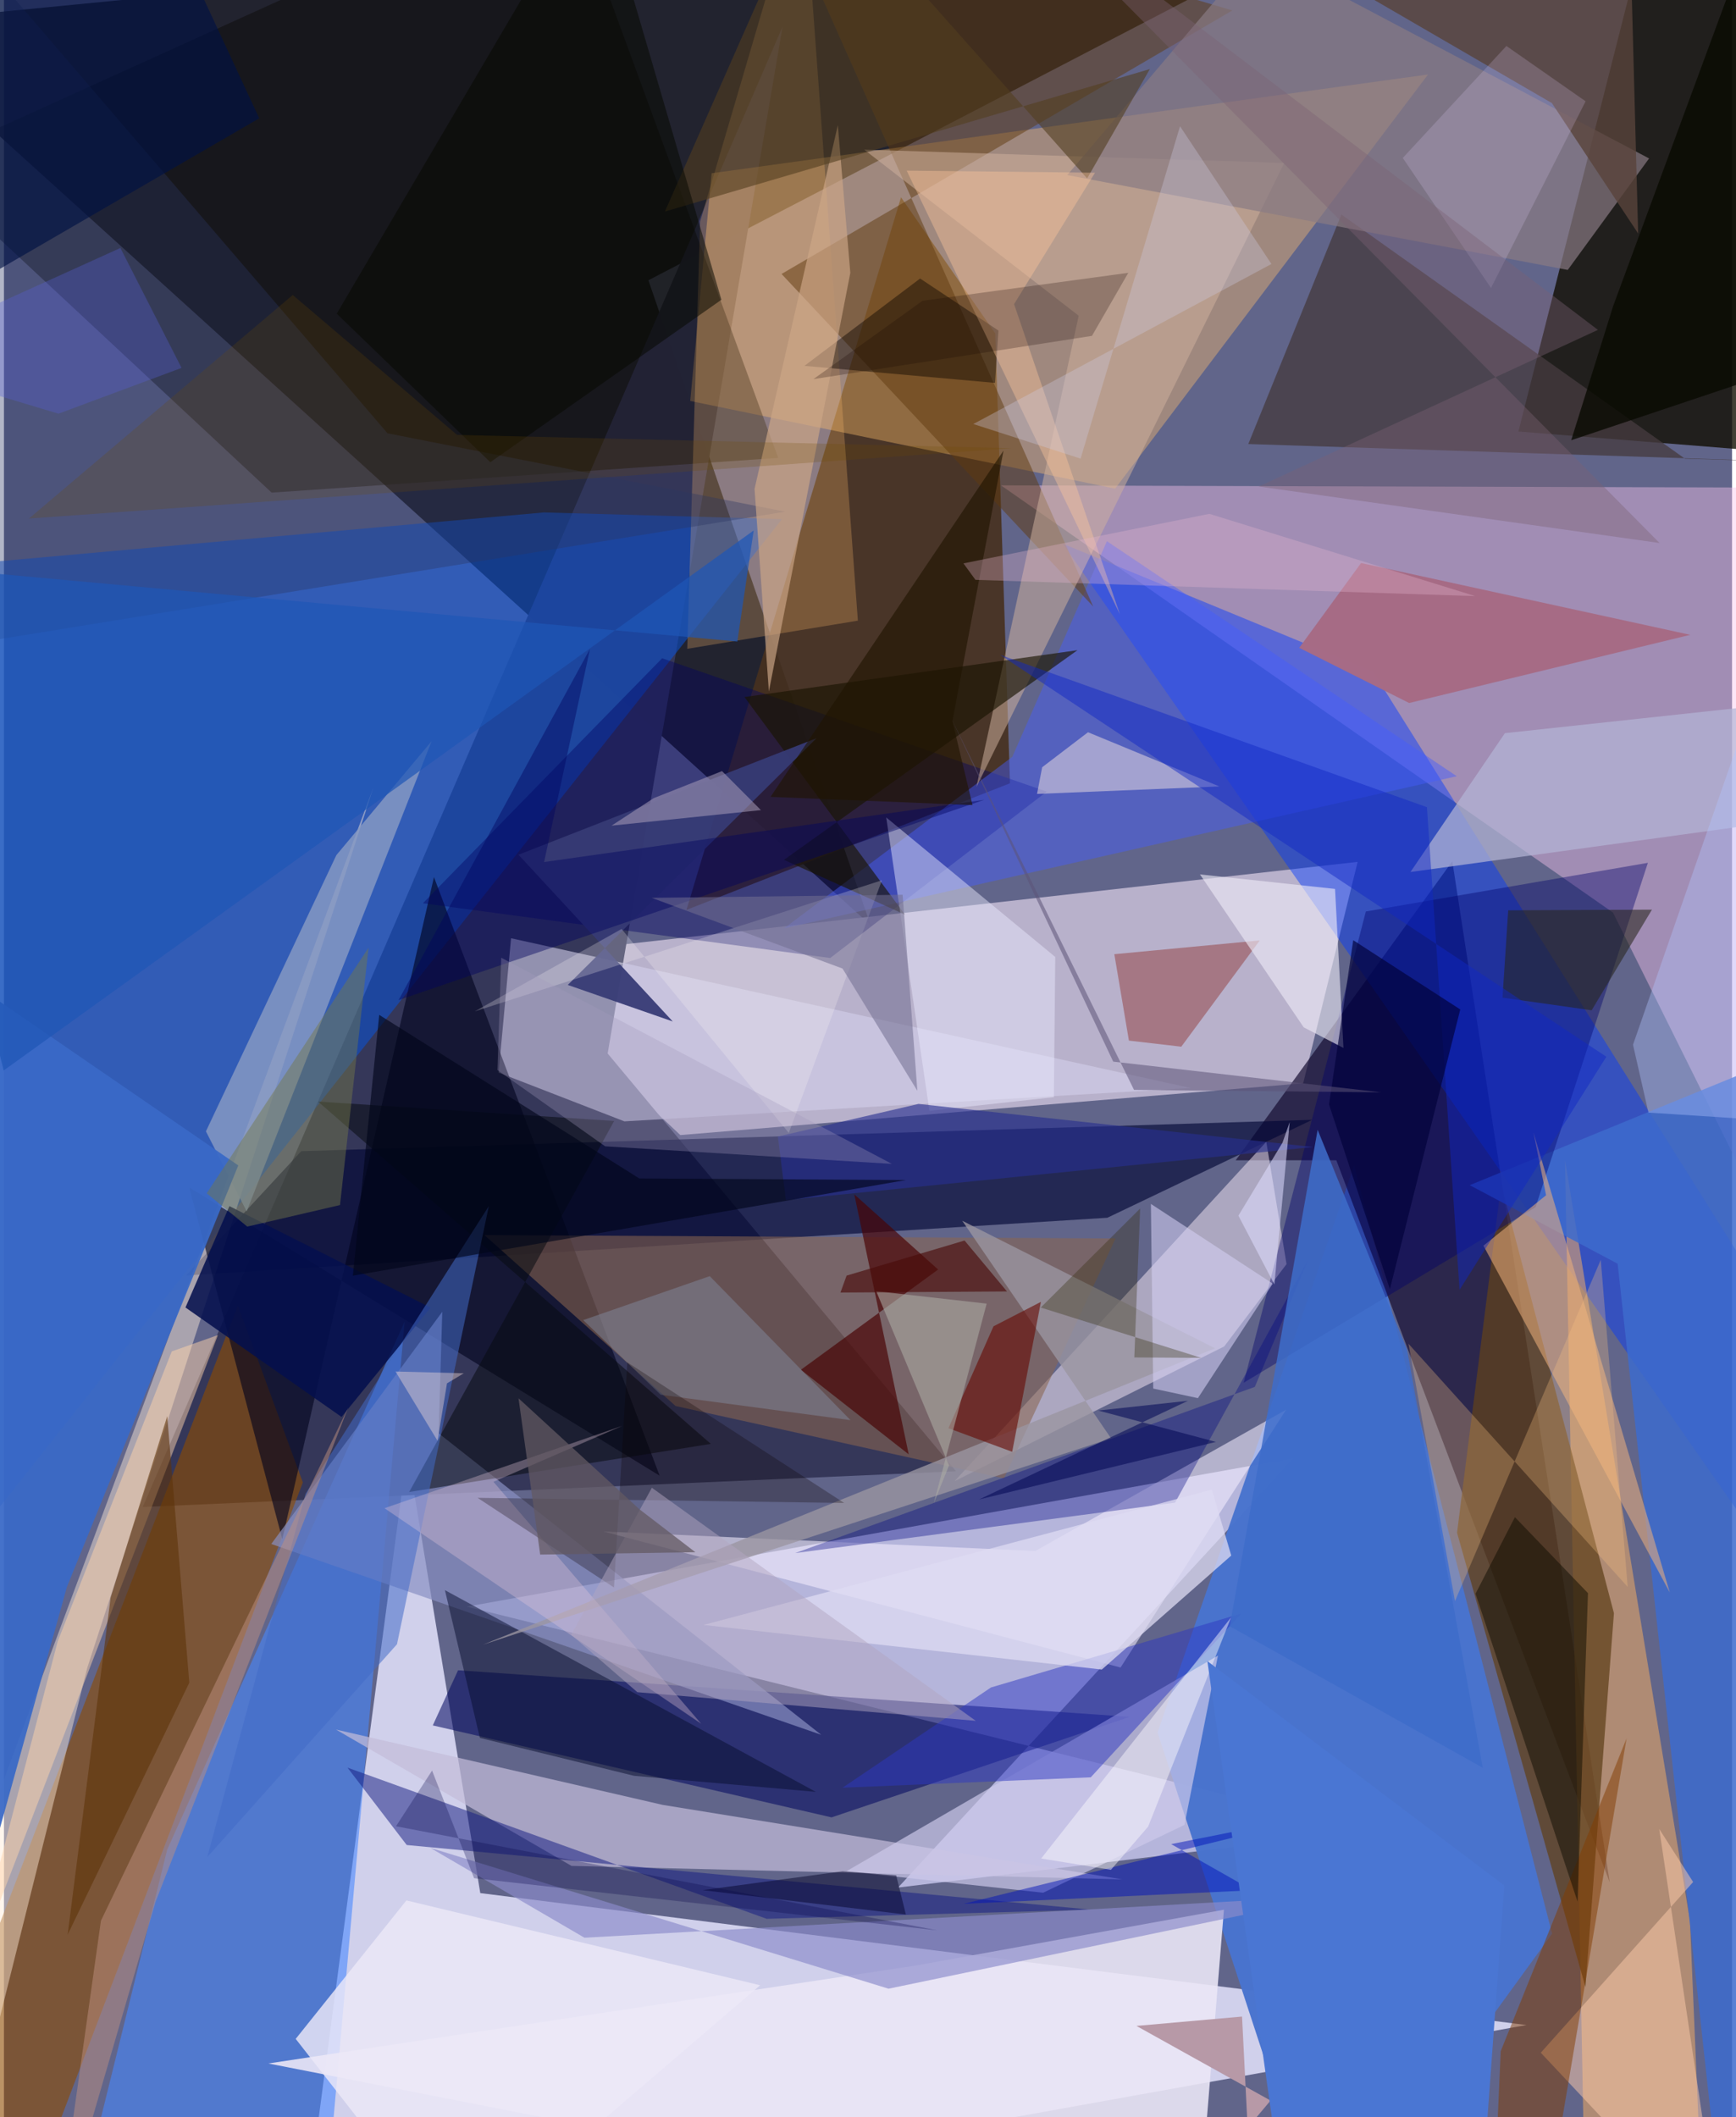<svg xmlns="http://www.w3.org/2000/svg" width="228" height="278" viewBox="0 0 836 1024"><path fill="#61658a" d="M0 0h836v1024H0z"/><path fill="#d1d1ec" fill-opacity=".984" d="M144.066 1086l592.477-106.562-506.11-63.818-35.314-213.75z"/><path fill="#0e0e11" fill-opacity=".749" d="M311.751 135.551L691.786-62-62 11.615l481.26 435.868z"/><path fill="#dad8ff" fill-opacity=".694" d="M223.919 777.072l436.793 108.25-228.164 27.616 191.513-207.73z"/><path fill="#bfb6d0" fill-opacity=".933" d="M654.879 416.846l-26.354 107.109-301.315 25.037-90.518-85.13z"/><path fill="#353759" fill-opacity=".992" d="M376.682 12.83L67.14 728.874l393.465-17.271-168.553-202.065z"/><path fill="#110d00" fill-opacity=".792" d="M873.878 220.018l1.303-172.374L801.31-62l-68.67 270.707z"/><path fill="#0755df" fill-opacity=".514" d="M-7.013 271.861l268.166-24.008 115.26 3.223L-62 804.528z"/><path fill="#f9c5eb" fill-opacity=".424" d="M840.655 235.784l-358.3-1.02 296.04 206.623 105.182 211.59z"/><path fill="#47311f" fill-opacity=".91" d="M330.177 440.077l156.517-61.223-7.111-217.544-45.608-65.893z"/><path fill="#4973ce" fill-opacity=".98" d="M653.215 563.692l95.75 371.566L639.41 1086l-81.336-248.082z"/><path fill="#ffc06d" fill-opacity=".392" d="M537.558 236.335L331.997 193.93l10.358-110.144 346.59-47.769z"/><path fill="#150c31" fill-opacity=".69" d="M776.825 910.464L644.56 561.185l-48.688.017 104.803-144.621z"/><path fill="#0038ff" fill-opacity=".447" d="M662.276 324.774L898 700.546l-58.835 30.988L512.193 262.94z"/><path fill="#8d4b00" fill-opacity=".604" d="M144.589 717.008L15.272 1056.914-62 1086l175.17-454.7z"/><path fill="#4687ff" fill-opacity=".584" d="M158.293 1037.493L193.85 639.19 78.959 894.655l-43.548 176.272z"/><path fill="#000635" fill-opacity=".635" d="M632.886 541.62L143.83 556.78l-55.68 60.099 445.645-27.896z"/><path fill="#eae6f6" fill-opacity=".894" d="M441.04 950.681l-313.15 47.35L576.93 1086l13.263-162.339z"/><path fill="#fcb25e" fill-opacity=".502" d="M764.954 1072.643L755.19 561.06l60.45 367.963L822.293 1086z"/><path fill="#fbecfa" fill-opacity=".49" d="M620.474 611.404l-30.155 39.82-130.414 65.151 150.77-164.12z"/><path fill="#d3cfeb" fill-opacity=".588" d="M574.18 526.244l-328.86-72.439-6.025 64.97 60.852 23.588z"/><path fill="#ffebd7" fill-opacity=".459" d="M-29.545 1086l69.8-279.154 138.665-426.54L-62 1026.929z"/><path fill="#00065f" fill-opacity=".549" d="M219.69 807.854l-12.238 26.666L400.373 879l144.228-48.617z"/><path fill="#c3bbd9" fill-opacity=".714" d="M318.679 872.962l-158.092-36.454 113.967 65.957 266.514 6.522z"/><path fill="#60411b" fill-opacity=".741" d="M778.867 780.235L765.08 961.059 702.96 741.34l21.34-168.53z"/><path fill="#090500" fill-opacity=".408" d="M129.5 238.263l245.06-16.793L270.653-62-41.09 79.254z"/><path fill="#00021d" fill-opacity=".608" d="M208.023 424.206l109.17 289.526L89.61 574.288l45.039 170.157z"/><path fill="#3d6bcc" fill-opacity=".855" d="M832.633 1086L898 495.928l-188.912 77.293 71.567 38.003z"/><path fill="#888fc2" fill-opacity=".69" d="M210.274 693.229l1.778-58.771-82.737 112.314 266.05 92.29z"/><path fill="#89654f" fill-opacity=".569" d="M483.782 715.054L324.92 680.038l-92.475-82.678 305.31 1.641z"/><path fill="#ffba6b" fill-opacity=".263" d="M336.773 107.218L386.548-62l26.55 362.191-82.535 13.615z"/><path fill="#453b3f" fill-opacity=".769" d="M813.223 221.856l71.048 2.073-282.299-9.163 45.038-111.01z"/><path fill="#cdc9eb" fill-opacity=".686" d="M571.096 882.644l16.185-81.874-179.726 104.293 95.172 10.382z"/><path fill="#00006b" fill-opacity=".4" d="M599.727 668.789l59.117-227.934 136.444-23.54-54.345 166.544z"/><path fill="#000163" fill-opacity=".392" d="M399.723 463.352l104.746-80.474L318.41 318.38 202.686 436.878z"/><path fill="#455cff" fill-opacity=".447" d="M487.838 366.03l45.737-104.275 169.241 113.68-325.442 73.6z"/><path fill="#613a0f" fill-opacity=".502" d="M368.664-62L594.261 5.056l-218.08 127.447L526.974 293.4z"/><path fill="#cfb09d" fill-opacity=".529" d="M416.149 72.374l103.784 80.328L470.466 380.6 619.372 78.801z"/><path fill="#edb07c" fill-opacity=".553" d="M805.876 770.217l-65.949-222.512 6.104 30.397-30.292 24.395z"/><path fill="#f4eefe" fill-opacity=".565" d="M620.26 681.839l-80.076 124.677-250.3-65.807 209.026 9.467z"/><path fill="#8799c3" fill-opacity=".831" d="M160.814 413.587l-63.11 133.607 19.709 38.68 89.491-227.42z"/><path fill="#151d83" fill-opacity=".522" d="M194.849 892.37l-28.654-37.427 202.79 73.125 156.872-4.432z"/><path fill="#897a83" fill-opacity=".694" d="M606.216-23.608l-91.82 108.285 242.119 45.88 39.351-53.922z"/><path fill="#3a69c7" fill-opacity=".941" d="M-13.15 924.615l43.618-157.108 82.89-203.834L-62 443.233z"/><path fill="#97494b" fill-opacity=".553" d="M607.54 454.844l-70.378 6.666 7.06 41.797 25.328 2.943z"/><path fill="#a66b85" fill-opacity=".992" d="M815.78 307.047l-135.987 32.974-53.183-26.701 29.921-41.003z"/><path fill="#fdcaab" fill-opacity=".506" d="M800.78 884.609l16.398 25.647-73.703 82.574 87.438 93.17z"/><path fill="#2e37c2" fill-opacity=".498" d="M598.658 780.381l-72.889 79.24-120.082 5.026 71.81-48.484z"/><path fill="#2c3563" fill-opacity=".361" d="M377.953 247.489l-192.384-37.912L-47.582-62-62 318.827z"/><path fill="#823c00" fill-opacity=".502" d="M724.092 992.081L719.893 1086l24.574-5.61 40.513-239.606z"/><path fill="#060c2f" fill-opacity=".498" d="M213.32 769.096l179.442 97.568-88.014-7.777-74.507-18.328z"/><path fill="#000681" fill-opacity=".357" d="M566.548 726.77l64.183-117.044-25.588 61.055-222.361 80.387z"/><path fill="#58443b" fill-opacity=".804" d="M748.848 49.865L567.865-55.222l218.926 26.434 3.783 141.715z"/><path fill="#181301" fill-opacity=".635" d="M519.33 314.473l-161.077 22.663 77.628 105.237-58.537-26.481z"/><path fill="#8b8bca" fill-opacity=".663" d="M427.936 961.869l-221.704-68.132 74.613 43.48L644.582 916.8z"/><path fill="#b4b5d6" fill-opacity=".706" d="M726.115 354.61l-45.696 67.154 173.513-23.888 1.788-57.243z"/><path fill="#fac381" fill-opacity=".294" d="M701.96 774.416l-22.512-124.524 106.065 117.647-13.018-158.223z"/><path fill="#ecebff" fill-opacity=".455" d="M426.82 395.374l20.91 141.892 60.184-6.603.678-67.81z"/><path fill="#480403" fill-opacity=".678" d="M411.366 577.652l40.555 36.366-66.392 48.503 52.162 40.895z"/><path fill="#060a10" fill-opacity=".525" d="M151.924 532.776l143.292 9.394-99.183 179.455L341.98 698.36z"/><path fill="#363b75" fill-opacity=".941" d="M248.903 413.409l74.636 80.636-50.787-17.669L393.1 357.035z"/><path fill="#fdece3" fill-opacity=".471" d="M499.78 383.99l88.173-3.62-63.517-26.207-22.178 16.924z"/><path fill="#eeebf7" fill-opacity=".608" d="M648.01 506.857l-19.222-9.97-50.195-73.966 65.344 7.015z"/><path fill="#ece8f7" fill-opacity=".816" d="M141.136 986.13l77.976 99.87 146.71-125.805-171.12-41.025z"/><path fill="#0d0600" fill-opacity=".443" d="M387.236 176.95l92.215 8.235 1.655-25.313-37.902-25.161z"/><path fill="#040f4d" fill-opacity=".867" d="M87.805 632.384l21.269-49.02 97.333 49.091-43.09 52.872z"/><path fill="#416ac8" fill-opacity=".537" d="M98.326 898.268l47.605-175.857 88.627-139.056-44.421 211.909z"/><path fill="#9b95a1" fill-opacity=".784" d="M231.742 795.474l303.835-99.81-71.994-105.235 122.336 61.694z"/><path fill="#26251b" fill-opacity=".561" d="M797.251 439.967l-29.164 48.672-43.129-6.118 2.764-42.233z"/><path fill="#660902" fill-opacity=".6" d="M487.749 702.189l13.902-72.52-22.939 11.82-21.795 49.282z"/><path fill="#d5d1f5" fill-opacity=".561" d="M554.855 582.285l58.944 38.556-36.197 55.391-21.615-4.635z"/><path fill="#ffd5ab" fill-opacity=".486" d="M81.17 653.634l22.35-7.912-120.65 313.343 43.123-165.156z"/><path fill="#0e0c02" fill-opacity=".49" d="M761.25 919.726l5.054-149.178-35.345-36.746-19.05 37.011z"/><path fill="#5e3409" fill-opacity=".592" d="M89.669 813.846L78.984 684.978 51.58 772.743 30.817 935.72z"/><path fill="#e9cadd" fill-opacity=".329" d="M236.798 716.698L337.291 833.71l-153.2-104.238 115.031-39.843z"/><path fill="#bd907f" fill-opacity=".502" d="M73.275 919.996l93.265-239.27L46.915 928.995 24.833 1086z"/><path fill="#0f28c4" fill-opacity=".471" d="M704.171 623.867l71.023-112.755-293.313-194.405 206.515 73.709z"/><path fill="#cea787" fill-opacity=".667" d="M403.407 60.525l6.038 71.446-39.4 202.488-6.928-97.99z"/><path fill="#533d1f" fill-opacity=".588" d="M524.013 86.3L392.325-62l-72.579 164.314L554.361 33.4z"/><path fill="#74774a" fill-opacity=".471" d="M176.395 458.344l-13.826 124.495-44.86 10.425-19.625-16.099z"/><path fill="#3e6cc9" fill-opacity=".859" d="M592.995 786.565l42.52-240.118 43.267 106.375 36.632 202.185z"/><path fill="#848fa7" fill-opacity=".447" d="M341.442 617.22l-61.214 21.265 37.476 36.1 91.835 12.296z"/><path fill="#b799a7" d="M598.954 975.335l2.7 53.802 11.085-13.173-64.875-36.098z"/><path fill="#dfdcf3" fill-opacity=".745" d="M584.34 720.49l9.393 31.876-62.617 55.131-192.638-21.572z"/><path fill="#000039" fill-opacity=".659" d="M641.025 534.184l11.72-79.437 51.775 33.488-34.047 135.272z"/><path fill="#070900" fill-opacity=".522" d="M347.086 144.972L286.581-62 160.993 151.715l74.297 71.854z"/><path fill="#0213b8" fill-opacity=".494" d="M564.672 891.936L604 914.252l-139.755 6.565 190.789-46.9z"/><path fill="#27308f" fill-opacity=".62" d="M374.41 549.703l3.85 30.74 255.094-25.671-190.919-20.839z"/><path fill="#b3c5ff" fill-opacity=".376" d="M788.089 505.306L898 189.373l-5.895 355-96.555-6.249z"/><path fill="#ffc79d" fill-opacity=".392" d="M436.707 82.521L539.84 297.094l-51.174-150.002 39.156-63.546z"/><path fill="#acaca5" fill-opacity=".576" d="M475.404 630.522l-25.557 96.423 7.35-18.138-35.226-84.314z"/><path fill="#f7f2f4" fill-opacity=".247" d="M298.79 449.305l-71.021 39.865 196.956-63.409-45.037 122.209z"/><path fill="#080a01" fill-opacity=".78" d="M884.016 170.78l-125.83 42.147 20.3-64.906 70.67-191.511z"/><path fill="#0b0200" fill-opacity=".275" d="M229.117 724.448l66.005 43.37 6.423-108.927 104.916 68.035z"/><path fill="#b2a6c0" fill-opacity=".49" d="M470.127 832.3L313.448 719.574l-38.994 71.125 31.966 27.748z"/><path fill="#001244" fill-opacity=".651" d="M-34.184-24.428L68.07-62l55.435 119.215-151.876 88.148z"/><path fill="#704c00" fill-opacity=".22" d="M12.086 250.799l127.627-108.123 79.498 67.678 268.532 6.433z"/><path fill="#1e56b6" fill-opacity=".71" d="M362.7 256.563L-.123 517.743-62 272.15l416.788 38.136z"/><path fill="#180500" fill-opacity=".239" d="M391.6 183.366l52.82-37.899 99.492-13.506-17.564 30.488z"/><path fill="#fffcff" fill-opacity=".447" d="M501.772 898.891l33.756 5.482 18.01-20.94 40.12-101.18z"/><path fill="#e6d1ff" fill-opacity=".192" d="M719.384 139.283l45.782-90.293-38.329-26.755-50.124 54.163z"/><path fill="#aa9ebb" fill-opacity=".537" d="M366.211 391.828l-18.826-18.87-33.063 13.08-20.384 13.304z"/><path fill="#00045f" fill-opacity=".427" d="M474.229 386.842l-212.928 30.094 22.191-103.06-92.596 169.844z"/><path fill="#cfcbe5" fill-opacity=".325" d="M568.951 61.074l44.221 66.613-144.216 77.4 51.887 16.734z"/><path fill="#1f1500" fill-opacity=".616" d="M483.565 217.92l-112.72 167.5 97.716 3.976-9.726-40.584z"/><path fill="#5760d9" fill-opacity=".329" d="M56.334 119.932L-62 173.534l88.365 26.55 59.55-22.14z"/><path fill="#716e91" fill-opacity=".549" d="M441.884 527.6l-36.2-59.145-92.31-34.199 121.38-1.492z"/><path fill="#322a0a" fill-opacity=".333" d="M549.66 584.51l-2.82 72.032 32.433.223-77.694-24.353z"/><path fill="#490b08" fill-opacity=".631" d="M464.715 599.997l-57.066 16.97-2.979 8.198 80.557-.538z"/><path fill="#f8ded9" fill-opacity=".404" d="M222.472 664.208l-8.145 4.86-4.554 27.816-20.348-33.528z"/><path fill="#4a76d3" d="M615.872 1041.88l97.314 44.12 12.669-174.033-143.681-108.543z"/><path fill="#5d5377" fill-opacity=".545" d="M546.694 527.135l119.56 1.189-129.63-14.856-78.024-165.4z"/><path fill="#000025" fill-opacity=".463" d="M431.626 907.016l-25.985-1.943-67.645 9.13 98.33 11.79z"/><path fill="#625962" fill-opacity=".745" d="M259.413 751.897l75.08-1.15-26.905-20.631-58.659-53.82z"/><path fill="#e7b6cf" fill-opacity=".318" d="M583.171 248.531l-118.995 23.954 5.805 7.966 241.765 7.856z"/><path fill="#060447" fill-opacity=".282" d="M451.564 933.65l-261.898-50.357 17.445-26.934 20.333 52.058z"/><path fill="#a299bc" fill-opacity=".314" d="M238.738 517.562l52.114 36.872 138.706 8.5-188.992-99.716z"/><path fill="#dedcff" fill-opacity=".553" d="M622.008 542.682l-3.488 9.99-21.328 35.296 17.4 33.282z"/><path fill="#020956" fill-opacity=".553" d="M586.343 697.405l-114.612 27.83 101.04-47.715-43.39 4.71z"/><path fill="#01061a" fill-opacity=".631" d="M307.356 569.98l128.979.774-267.54 46.252 12.745-126.149z"/><path fill="#7a6274" fill-opacity=".392" d="M800.94 262.645L479.436-62 771.12 159.552l-164.05 75.752z"/></svg>